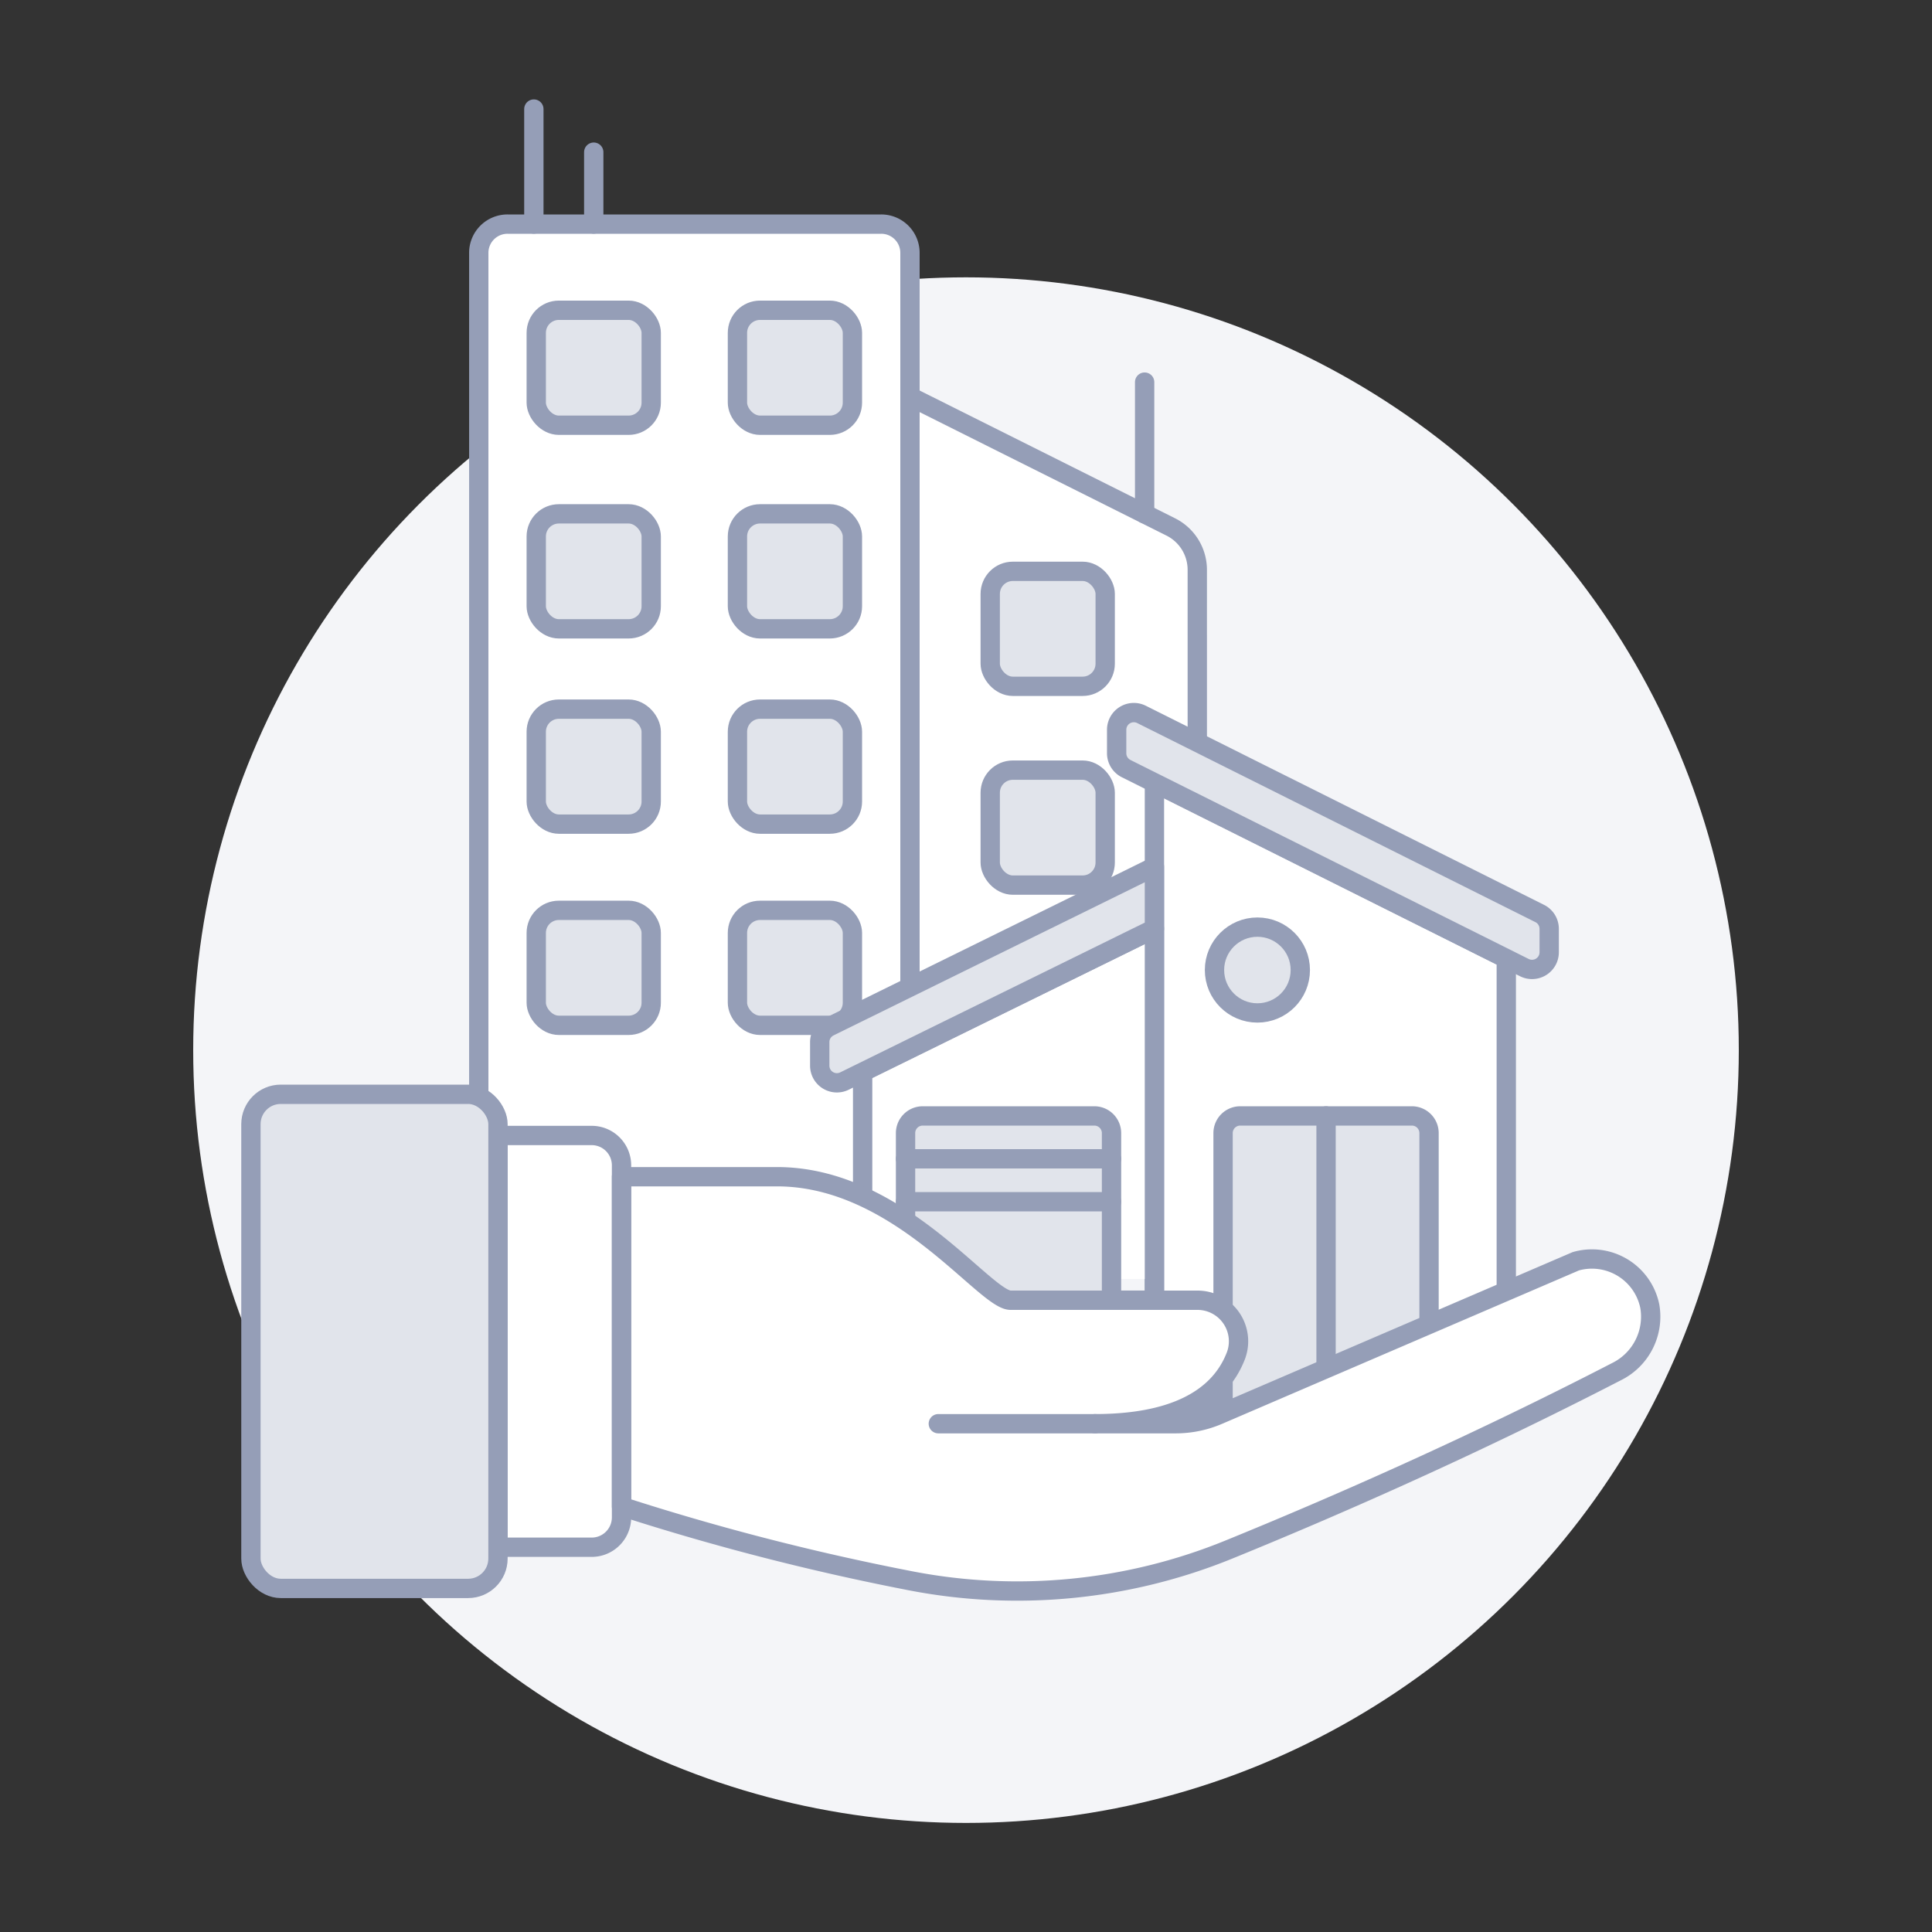 <svg xmlns="http://www.w3.org/2000/svg" viewBox="0 0 100 100">
  <rect x="0" y="0" width="100" height="100" fill="#333333" stroke="none"/>
  <defs>
    <style>
      .a {
        fill: #F4F5F8;
      }

      .b {
        fill: #fff;
      }

      .c {
        fill: none;
      }

      .c, .e {
        stroke: #959EB7;
        stroke-linecap: round;
        stroke-linejoin: round;
      }

      .d, .e {
        fill: #E1E4EB;
      }
    </style>
  </defs>
  <title>share-house-1--real-estate-construction-building-share-HOUSE-PROPERTY-BUY-SELL-RENT-BUSINESS-hand</title>
  <g>
    <circle class="a" cx="50" cy="54.355" r="40"/>
    <g>
      <g>
        <path class="b" d="M47.1,63.666H24.781V13.083A1.487,1.487,0,0,1,26.269,11.6h19.34A1.487,1.487,0,0,1,47.1,13.083Z"/>
        <path class="b" d="M61.974,63.666H47.1V20.522L60.6,27.275a2.48,2.48,0,0,1,1.371,2.218Z"/>
        <path class="c" d="M61.974,63.666H47.1V20.522L60.6,27.275a2.48,2.48,0,0,1,1.371,2.218Z"/>
        <line class="c" x1="59.246" y1="26.597" x2="59.246" y2="19.778"/>
        <path class="c" d="M47.1,63.666H24.781V13.083A1.487,1.487,0,0,1,26.269,11.6h19.34A1.487,1.487,0,0,1,47.1,13.083Z"/>
        <line class="c" x1="27.632" y1="11.596" x2="27.632" y2="5.645"/>
        <line class="c" x1="30.732" y1="11.596" x2="30.732" y2="7.876"/>
        <g>
          <rect class="d" x="27.756" y="16.059" width="5.951" height="5.951" rx="1.169"/>
          <rect class="c" x="27.756" y="16.059" width="5.951" height="5.951" rx="1.169"/>
        </g>
        <g>
          <rect class="d" x="38.17" y="16.059" width="5.951" height="5.951" rx="1.169"/>
          <rect class="c" x="38.17" y="16.059" width="5.951" height="5.951" rx="1.169"/>
        </g>
        <g>
          <rect class="d" x="27.756" y="26.597" width="5.951" height="5.951" rx="1.169"/>
          <rect class="c" x="27.756" y="26.597" width="5.951" height="5.951" rx="1.169"/>
        </g>
        <g>
          <rect class="d" x="38.17" y="26.597" width="5.951" height="5.951" rx="1.169"/>
          <rect class="c" x="38.17" y="26.597" width="5.951" height="5.951" rx="1.169"/>
        </g>
        <g>
          <rect class="d" x="27.756" y="36.705" width="5.951" height="5.951" rx="1.169"/>
          <rect class="c" x="27.756" y="36.705" width="5.951" height="5.951" rx="1.169"/>
        </g>
        <g>
          <rect class="d" x="38.17" y="36.705" width="5.951" height="5.951" rx="1.169"/>
          <rect class="c" x="38.17" y="36.705" width="5.951" height="5.951" rx="1.169"/>
        </g>
        <g>
          <rect class="d" x="27.756" y="47.119" width="5.951" height="5.951" rx="1.169"/>
          <rect class="c" x="27.756" y="47.119" width="5.951" height="5.951" rx="1.169"/>
        </g>
        <g>
          <rect class="d" x="38.17" y="47.119" width="5.951" height="5.951" rx="1.169"/>
          <rect class="c" x="38.17" y="47.119" width="5.951" height="5.951" rx="1.169"/>
        </g>
        <g>
          <rect class="d" x="51.254" y="29.572" width="5.951" height="5.951" rx="1.169"/>
          <rect class="c" x="51.254" y="29.572" width="5.951" height="5.951" rx="1.169"/>
        </g>
        <g>
          <rect class="d" x="51.254" y="39.862" width="5.951" height="5.951" rx="1.169"/>
          <rect class="c" x="51.254" y="39.862" width="5.951" height="5.951" rx="1.169"/>
        </g>
      </g>
      <g>
        <polygon class="b" points="59.753 40.509 59.753 72.89 77.965 72.89 77.965 49.615 59.753 40.509"/>
        <polygon class="c" points="59.753 40.509 59.753 72.89 77.965 72.89 77.965 49.615 59.753 40.509"/>
        <path class="d" d="M73.967,58.649a.888.888,0,0,0-.888-.889H64.195a.889.889,0,0,0-.889.889V72.89H73.967Z"/>
        <path class="c" d="M73.967,58.649a.888.888,0,0,0-.888-.889H64.195a.889.889,0,0,0-.889.889V72.89H73.967Z"/>
        <path class="e" d="M80.186,49.289a.888.888,0,0,1-1.286.794l-20.611-10.3a.89.89,0,0,1-.491-.8V37.771a.889.889,0,0,1,1.286-.794L79.695,47.282a.889.889,0,0,1,.491.8Z"/>
        <circle class="d" cx="65.083" cy="50.209" r="2.221"/>
        <line class="c" x1="68.637" y1="57.76" x2="68.637" y2="72.89"/>
        <g>
          <polygon class="b" points="44.65 66.2 59.753 66.2 59.753 48.061 44.65 55.474 44.65 66.2"/>
          <polygon class="c" points="44.65 67.297 59.753 67.297 59.753 48.061 44.65 55.474 44.65 67.297"/>
          <path class="e" d="M59.753,44.862,42.92,53.146a.887.887,0,0,0-.491.794v1.212a.888.888,0,0,0,1.286.8l16.038-7.886Z"/>
          <path class="e" d="M57.532,58.649a.889.889,0,0,0-.889-.889H47.759a.889.889,0,0,0-.888.889V67.3H57.532Z"/>
          <line class="c" x1="46.871" y1="59.981" x2="57.532" y2="59.981"/>
          <line class="c" x1="46.871" y1="62.202" x2="57.532" y2="62.202"/>
        </g>
        <circle class="c" cx="65.083" cy="50.209" r="2.221"/>
      </g>
      <g>
        <path class="b" d="M32.17,77.971a127.406,127.406,0,0,0,14.753,3.81,29.029,29.029,0,0,0,16.729-1.595c5.2-2.119,12.4-5.256,20.011-9.186a3.173,3.173,0,0,0,1.73-3.392,3.056,3.056,0,0,0-3.83-2.325l-18.5,7.953a5.589,5.589,0,0,1-2.209.455H56.68c3.925,0,6.415-1.208,7.3-3.545A2.125,2.125,0,0,0,61.977,67.3H52.309c-1.343,0-5.766-6.393-12.083-6.393H32.17Z"/>
        <path class="b" d="M25.776,80.085h4.849a1.545,1.545,0,0,0,1.545-1.544V60.317a1.545,1.545,0,0,0-1.545-1.545H25.776Z"/>
        <path class="c" d="M25.776,80.085h4.849a1.545,1.545,0,0,0,1.545-1.544V60.317a1.545,1.545,0,0,0-1.545-1.545H25.776Z"/>
        <rect class="d" x="12.988" y="56.64" width="12.787" height="25.576" rx="1.544"/>
        <rect class="c" x="12.988" y="56.64" width="12.787" height="25.576" rx="1.544"/>
        <path class="c" d="M32.17,77.971a127.406,127.406,0,0,0,14.753,3.81,29.029,29.029,0,0,0,16.729-1.595c5.2-2.119,12.4-5.256,20.011-9.186a3.173,3.173,0,0,0,1.73-3.392,3.056,3.056,0,0,0-3.83-2.325l-18.5,7.953a5.589,5.589,0,0,1-2.209.455H56.68c3.925,0,6.415-1.208,7.3-3.545A2.125,2.125,0,0,0,61.977,67.3H52.309c-1.343,0-5.766-6.393-12.083-6.393H32.17Z"/>
        <line class="c" x1="56.68" y1="73.691" x2="48.567" y2="73.691"/>
      </g>
    </g>
  </g>
</svg>
